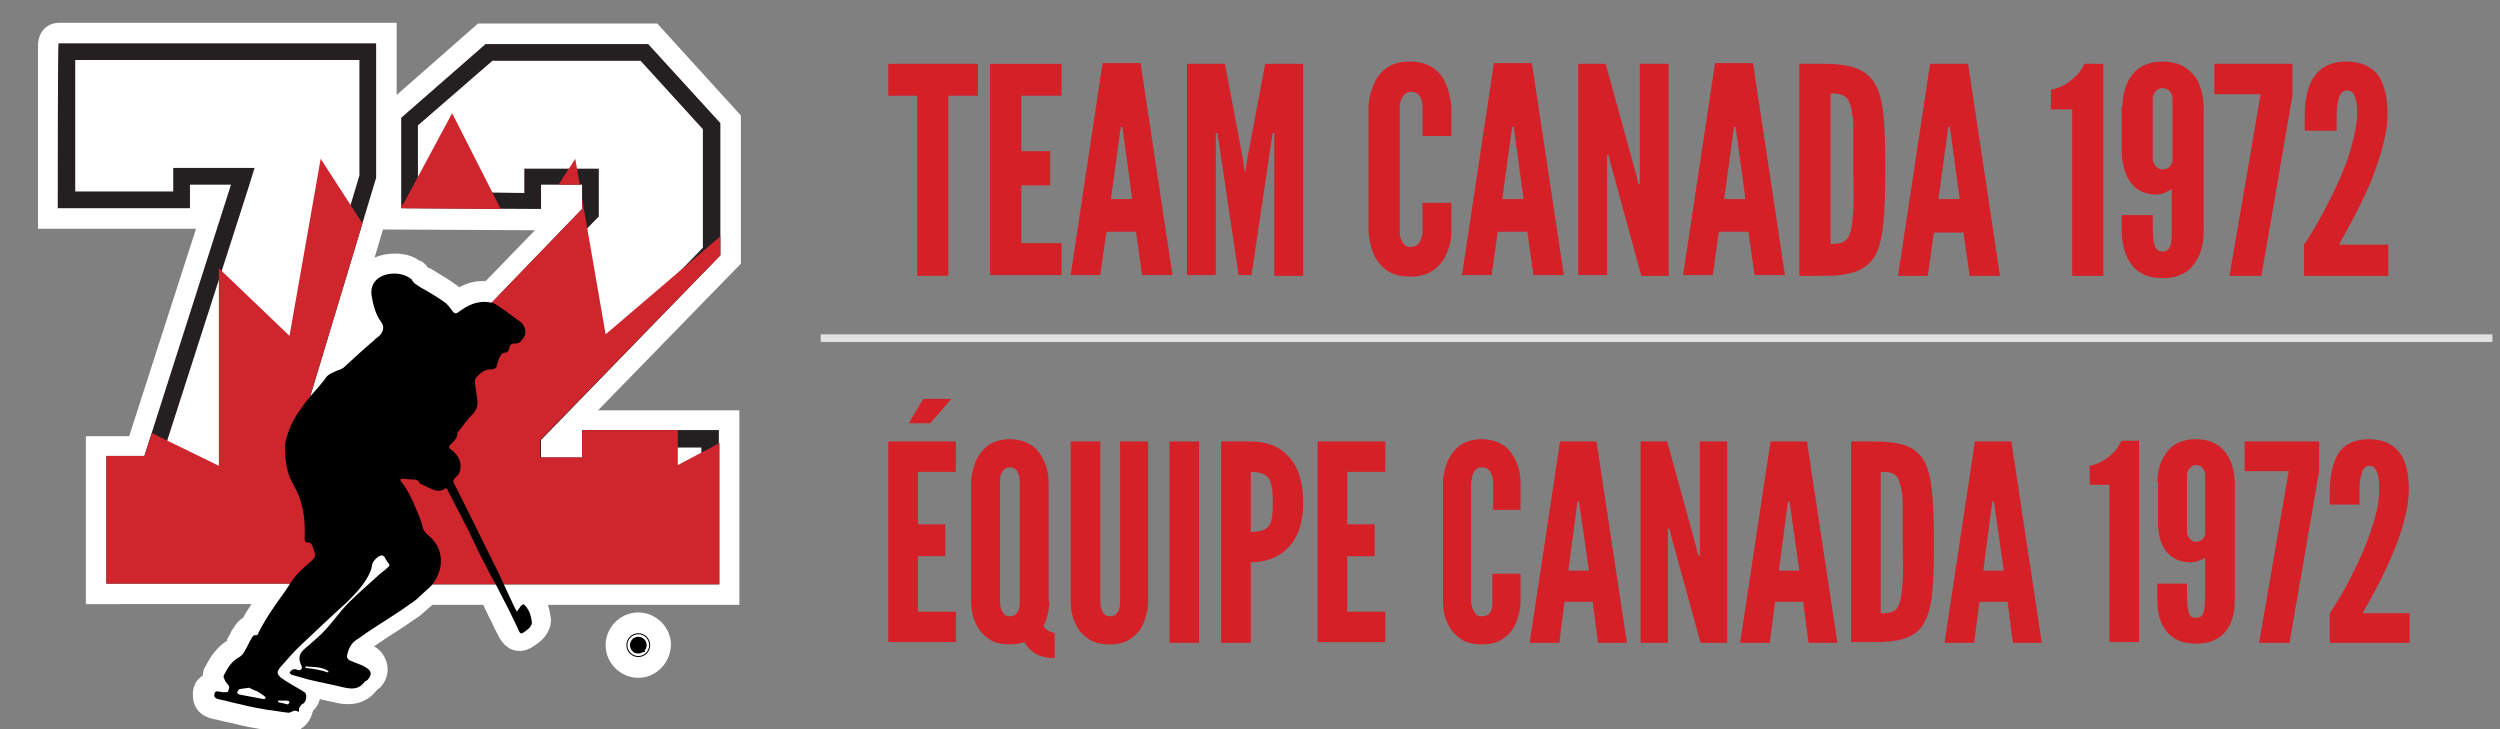 <?xml version="1.0" encoding="utf-8"?>
<!-- Generator: Adobe Illustrator 21.0.2, SVG Export Plug-In . SVG Version: 6.00 Build 0)  -->
<svg version="1.1" id="Layer_1" xmlns="http://www.w3.org/2000/svg" xmlns:xlink="http://www.w3.org/1999/xlink" x="0px" y="0px"
	 viewBox="0 0 329 96" style="enable-background:new 0 0 329 96;" xml:space="preserve">
<rect x="0" y="0" width="329" height="96" fill="#808080" stroke="none"/>
<style type="text/css">
	.st0{enable-background:new    ;}
	.st1{fill:#D52027;}
	.st2{fill:#E1E1E1;}
	.st3{fill:none;enable-background:new    ;}
	.st4{fill:#FFFFFF;}
	.st5{fill:#241F21;}
	.st6{fill:#CF262E;}
	.st7{fill:none;stroke:#000000;stroke-width:0.135;stroke-miterlimit:10;}
</style>
<g id="Team_Canada_Logo">
	<g class="st0">
		<path class="st1" d="M116.9,12.6V8.4h11.8v4.2h-3.9v23.7h-4.1V12.6H116.9z"/>
		<path class="st1" d="M130.3,8.4h9.4v4.2h-5.3v7.3h3.8v4.5h-3.8V32h5.3v4.2h-9.4V8.4z"/>
		<path class="st1" d="M140.9,36.2l4.2-27.9h5l4.2,27.9h-4l-0.8-5.7h-3.9l-0.8,5.7H140.9z M147.8,17.4l-0.1-0.7h-0.2l-0.1,0.7
			l-1.2,8.8h2.8L147.8,17.4z"/>
		<path class="st1" d="M163,36.2l-2.6-17.5l-0.2-1.2H160v18.7h-3.8V8.4h5l2.4,12.7l0.2,1.5h0.1l0.2-1.5l2.4-12.7h5v27.9h-3.8V17.5
			h-0.2l-0.2,1.2l-2.6,17.5H163z"/>
		<path class="st1" d="M191,26.7v3.8c0,1.1-0.3,2.2-0.7,3c-0.3,0.8-0.9,1.5-1.6,2c-0.8,0.6-1.8,0.9-3.1,0.9c-1.4,0-2.4-0.3-3.2-0.9
			c-0.8-0.6-1.3-1.3-1.6-2c-0.4-0.9-0.6-1.9-0.7-3V14.1c0-1.1,0.3-2.1,0.7-3c0.3-0.8,0.8-1.5,1.6-2.1c0.8-0.6,1.8-0.9,3.2-0.9
			c1.4,0,2.4,0.4,3.1,0.9c0.8,0.6,1.3,1.3,1.6,2.1c0.4,0.9,0.6,1.9,0.7,3v3.8h-3.8v-3.8c0-0.8-0.2-1.3-0.6-1.7
			c-0.2-0.2-0.5-0.3-0.9-0.3c-0.7,0-1.1,0.5-1.3,1c-0.1,0.3-0.2,0.6-0.2,1v16.4c0,0.8,0.3,1.3,0.6,1.7c0.2,0.2,0.5,0.3,0.8,0.3
			c0.9,0,1.2-0.5,1.4-1c0.1-0.3,0.2-0.6,0.2-1v-3.8H191z"/>
		<path class="st1" d="M192.4,36.2l4.2-27.9h5l4.2,27.9h-4l-0.8-5.7h-3.9l-0.8,5.7H192.4z M199.3,17.4l-0.1-0.7H199l-0.1,0.7
			l-1.2,8.8h2.8L199.3,17.4z"/>
		<path class="st1" d="M212,21.7l-0.3-1.3h-0.2v15.8h-3.8V8.4h3.6l4,14.5l0.3,1.3h0.2V8.4h3.8v27.9H216L212,21.7z"/>
		<path class="st1" d="M221.5,36.2l4.2-27.9h5l4.2,27.9h-4l-0.8-5.7h-3.9l-0.8,5.7H221.5z M228.5,17.4l-0.1-0.7h-0.2l-0.1,0.7
			l-1.2,8.8h2.8L228.5,17.4z"/>
		<path class="st1" d="M236.8,36.2V8.4h3.2c3.8,0,5.8,0.8,6.9,2.9c1.1,2.1,1.2,5.6,1.2,11.1s-0.2,8.9-1.2,11
			c-1.1,2.1-3.1,2.9-6.9,2.9H236.8z M240.9,32.1c1.4,0,2.2-0.2,2.6-1.5c0.2-0.6,0.3-1.6,0.4-3s0-3.1,0-5.4c0-2.3,0-4.1,0-5.4
			c0-1.3-0.2-2.3-0.4-3c-0.4-1.3-1.2-1.5-2.6-1.5V32.1z"/>
		<path class="st1" d="M249.8,36.2L254,8.4h5l4.2,27.9h-4l-0.8-5.7h-3.9l-0.8,5.7H249.8z M256.7,17.4l-0.1-0.7h-0.2l-0.1,0.7
			l-1.2,8.8h2.8L256.7,17.4z"/>
		<path class="st1" d="M269.9,14.4v-2.6c1.7-0.3,2.7-1.2,3.5-2c0.4-0.5,0.7-0.9,0.9-1.4h2.5v27.9h-4.1V14.4H269.9z"/>
		<path class="st1" d="M279.3,14.1c0-0.6,0.1-2.2,0.8-3.5c0.7-1.3,2-2.5,4.5-2.5c2.5,0,3.8,1.2,4.6,2.5c0.7,1.4,0.8,2.9,0.8,3.5
			v15.9c0,1,0,2.7-0.8,4c-0.7,1.4-2,2.6-4.6,2.6c-2.6,0-3.9-1.2-4.6-2.6c-0.7-1.4-0.8-3-0.8-4v-1.7h4.1c0,1.9,0,3.1,0.2,3.8
			c0.2,0.7,0.5,1,1.1,1c0.5,0,0.8-0.2,1-0.7c0.2-0.5,0.2-1.3,0.2-2.3v-5.2c-0.7,0.4-1.3,0.7-2,0.7c-2.1,0-3.3-1.1-3.9-2.4
			c-0.6-1.3-0.7-2.8-0.7-3.5V14.1z M285.9,12.9c0-0.3-0.3-1.3-1.3-1.3c-0.9,0-1.3,0.9-1.3,1.3v8.1c0,0.3,0.4,1.3,1.3,1.3
			s1.2-0.7,1.3-1.1V12.9z"/>
		<path class="st1" d="M297.5,12.4h-6.1V8.4h10.3v4.1l-4.1,23.8h-4.2L297.5,12.4z"/>
		<path class="st1" d="M303.3,17.2v-1.9c0-1.9,0.3-3.7,1.1-5c0.8-1.3,2.2-2.2,4.4-2.2c2.1,0,3.5,0.8,4.3,2c0.8,1.3,1.1,3,1.1,4.9
			c0,2.8-1.1,6.2-2.4,9.4c-1.4,3.2-3,6-4,7.8h6.5v4.1h-11.1v-4.1c1.3-1.9,2.4-3.9,3.4-5.9c0.9-1.7,1.7-3.6,2.4-5.5
			c0.6-1.9,1.1-3.8,1.2-5.5c0-0.8,0-1.6-0.2-2.3s-0.5-1.1-1.1-1.1c-0.6,0-0.9,0.4-1.1,1c-0.2,0.6-0.3,1.5-0.3,2.4v1.9H303.3z"/>
	</g>
	<path id="Shape_2_copy_4" class="st2" d="M108,45v-1h220v1H108z"/>
</g>
<path class="st3" d="M0,0"/>
<g class="st0">
	<path class="st1" d="M116.9,58.1h8.9v4h-5V69h3.6v4.2h-3.6v7.3h5v4h-8.9V58.1z M125.2,52.5l-2.8,3.2h-2.8l1.9-3.2H125.2z"/>
	<path class="st1" d="M138.1,79.1c0,0.6-0.1,1.3-0.3,2.1c-0.1,0.4-0.3,0.8-0.5,1.2c0.3,0.4,0.8,0.8,1.5,0.9v3.3
		c-2.2,0-3.3-0.9-4-2.1c-0.5,0.2-1.2,0.3-1.9,0.3c-1.3,0-2.3-0.3-3-0.9c-0.7-0.5-1.2-1.2-1.5-1.9c-0.4-0.8-0.6-1.8-0.6-2.9V63.5
		c0-1,0.3-2,0.6-2.8c0.3-0.7,0.8-1.4,1.5-2c0.7-0.5,1.7-0.9,3-0.9s2.3,0.4,3,0.9c0.7,0.5,1.2,1.3,1.5,2c0.4,0.8,0.6,1.8,0.6,2.8
		V79.1z M134.2,63.5c0-0.7-0.1-1.2-0.5-1.7c-0.2-0.2-0.5-0.3-0.8-0.3c-0.7,0-1,0.5-1.2,1c-0.1,0.3-0.1,0.6-0.1,1v15.6
		c0,0.8,0.2,1.3,0.5,1.7c0.2,0.2,0.4,0.3,0.8,0.3c0.7,0,1-0.4,1.2-1c0.1-0.3,0.1-0.6,0.1-1V63.5z"/>
	<path class="st1" d="M151.1,58.1v21c0,1.1-0.3,2.1-0.6,2.9c-0.3,0.7-0.8,1.4-1.5,1.9c-0.7,0.6-1.7,0.9-3,0.9s-2.3-0.3-3-0.9
		c-0.7-0.5-1.2-1.2-1.5-1.9c-0.4-0.8-0.6-1.8-0.6-2.9v-21h3.9v21c0,0.8,0.2,1.3,0.5,1.7c0.2,0.2,0.4,0.3,0.8,0.3c0.7,0,1-0.4,1.2-1
		c0.1-0.3,0.1-0.6,0.1-1v-21H151.1z"/>
	<path class="st1" d="M153.9,58.1h3.9v26.5h-3.9V58.1z"/>
	<path class="st1" d="M160.7,58.1h3.9c1.7,0,3.4,0.4,4.7,1.7c1.3,1.2,2.2,3.2,2.2,6.3s-0.9,5-2.2,6.2c-1.3,1.2-3,1.7-4.7,1.7v10.6
		h-3.9V58.1z M164.6,70c1.2,0,1.9-0.2,2.4-0.8c0.4-0.6,0.5-1.5,0.5-3c0-1.5-0.1-2.5-0.5-3.2c-0.4-0.6-1.2-0.9-2.4-0.9V70z"/>
	<path class="st1" d="M173.4,58.1h8.9v4h-5V69h3.6v4.2h-3.6v7.3h5v4h-8.9V58.1z"/>
	<path class="st1" d="M200.1,75.5v3.6c0,1.1-0.3,2.1-0.6,2.9c-0.3,0.7-0.8,1.4-1.5,1.9c-0.7,0.6-1.7,0.9-3,0.9s-2.3-0.3-3-0.9
		c-0.7-0.5-1.2-1.2-1.5-1.9c-0.4-0.8-0.6-1.8-0.6-2.9V63.5c0-1,0.3-2,0.6-2.8c0.3-0.7,0.8-1.4,1.5-2c0.7-0.5,1.7-0.9,3-0.9
		s2.3,0.4,3,0.9c0.7,0.5,1.2,1.3,1.5,2c0.4,0.8,0.6,1.8,0.6,2.8v3.6h-3.6v-3.6c0-0.7-0.2-1.2-0.6-1.7c-0.2-0.2-0.5-0.3-0.9-0.3
		c-0.7,0-1,0.5-1.2,1c-0.1,0.3-0.1,0.6-0.2,1v15.6c0,0.8,0.3,1.3,0.6,1.7c0.2,0.2,0.4,0.3,0.8,0.3c0.8,0,1.2-0.4,1.3-1
		c0.1-0.3,0.1-0.6,0.1-1v-3.6H200.1z"/>
	<path class="st1" d="M201.3,84.6l4-26.5h4.8l4,26.5h-3.8l-0.7-5.4h-3.7l-0.7,5.4H201.3z M207.9,66.7l-0.1-0.7h-0.2l-0.1,0.7
		l-1.1,8.4h2.7L207.9,66.7z"/>
	<path class="st1" d="M220,70.8l-0.3-1.2h-0.2v15h-3.6V58.1h3.5l3.8,13.8l0.3,1.2h0.2v-15h3.6v26.5h-3.5L220,70.8z"/>
	<path class="st1" d="M229,84.6l4-26.5h4.8l4,26.5H238l-0.7-5.4h-3.7l-0.7,5.4H229z M235.6,66.7l-0.1-0.7h-0.2l-0.1,0.7l-1.1,8.4
		h2.7L235.6,66.7z"/>
	<path class="st1" d="M243.6,84.6V58.1h3.1c3.6,0,5.5,0.7,6.6,2.7c1,2,1.2,5.3,1.2,10.5c0,5.2-0.1,8.5-1.2,10.5c-1,2-3,2.7-6.6,2.7
		H243.6z M247.5,80.7c1.3,0,2.1-0.1,2.5-1.4c0.2-0.6,0.3-1.5,0.4-2.8s0-3,0-5.1s0-3.9,0-5.1c0-1.2-0.2-2.2-0.4-2.8
		c-0.4-1.3-1.2-1.4-2.5-1.4V80.7z"/>
	<path class="st1" d="M255.9,84.6l4-26.5h4.8l4,26.5h-3.8l-0.7-5.4h-3.7l-0.7,5.4H255.9z M262.5,66.7l-0.1-0.7h-0.2l-0.1,0.7
		l-1.1,8.4h2.7L262.5,66.7z"/>
	<path class="st1" d="M275,63.8v-2.5c1.6-0.3,2.6-1.2,3.3-1.9c0.4-0.4,0.6-0.9,0.9-1.4h2.3v26.5h-3.9V63.8H275z"/>
	<path class="st1" d="M283.9,63.5c0-0.6,0.1-2.1,0.8-3.3c0.7-1.3,1.9-2.4,4.3-2.4c2.3,0,3.6,1.1,4.3,2.4c0.7,1.3,0.8,2.7,0.8,3.3v15
		c0,1,0,2.5-0.7,3.8c-0.7,1.3-1.9,2.4-4.4,2.4s-3.7-1.1-4.4-2.4c-0.7-1.3-0.7-2.8-0.7-3.8v-1.7h3.9c0,1.8,0,2.9,0.2,3.6
		c0.1,0.7,0.4,0.9,1,0.9c0.5,0,0.8-0.2,1-0.7c0.1-0.5,0.2-1.2,0.2-2.2v-5c-0.7,0.4-1.3,0.6-1.9,0.6c-2,0-3.1-1-3.7-2.2
		c-0.6-1.2-0.6-2.6-0.6-3.3V63.5z M290.2,62.4c0-0.3-0.3-1.2-1.2-1.2c-0.8,0-1.2,0.9-1.2,1.2v7.7c0,0.3,0.4,1.2,1.2,1.2
		s1.2-0.7,1.2-1.1V62.4z"/>
	<path class="st1" d="M301.2,62h-5.8v-3.9h9.8V62l-3.9,22.6h-4L301.2,62z"/>
	<path class="st1" d="M306.6,66.5v-1.8c0-1.8,0.3-3.5,1-4.8s2.1-2.1,4.2-2.1c2,0,3.3,0.8,4.1,1.9c0.8,1.2,1.1,2.8,1.1,4.7
		c0,2.7-1,5.9-2.3,8.9c-1.3,3-2.8,5.7-3.8,7.4h6.2v3.9h-10.5v-3.9c1.2-1.8,2.3-3.7,3.2-5.6c0.8-1.6,1.6-3.4,2.2-5.2
		c0.6-1.8,1.1-3.6,1.1-5.3c0-0.7,0-1.5-0.2-2.2s-0.5-1.1-1.1-1.1c-0.5,0-0.9,0.4-1,1c-0.2,0.6-0.3,1.4-0.3,2.3v1.8H306.6z"/>
</g>
<g>
	<path id="XMLID_118_" d="M43.2,88.5c-1-0.2-2-0.4-3-0.7c0-0.1,0-0.1,0-0.2c1,0.2,2.1,0.1,3,0.6C43.3,88.3,43.3,88.4,43.2,88.5
		 M37.9,92.2c0.1,0,0.2,0.1,0.3,0.2c0,0.1-0.1,0.3-0.2,0.3c-0.4-0.1-0.9-0.2-1.3-0.3c0,0,0-0.1,0-0.2C37.1,92.2,37.5,92.2,37.9,92.2
		 M34.7,92c-1.1-0.2-2.1-0.4-3.2-0.6c-0.1,0-0.3-0.2-0.3-0.3c0-0.2,0.1-0.4,0.3-0.4c0.4-0.1,0.8-0.1,1.3-0.2
		c0.3,0.1,0.8,0.3,1.2,0.5c0.3,0.2,0.6,0.4,0.9,0.6c0.1,0.1,0.1,0.2,0.2,0.3C34.9,92,34.8,92,34.7,92 M85.3,5.8H63.9l-11.1,9.7v11.2
		v0.7l13.1,0.1h5.3l0,0v-3.2h2.3h2.8h0.3v1.8v1.4L64.8,39.8c-0.1,0-0.2-0.1-0.3-0.1c-1.6-0.3-2.9,0.4-4.2,1.3
		c-0.3,0.3-0.5,0.2-0.7-0.1c-0.4-0.5-0.7-0.9-1.2-1.3c-1-0.7-2.1-1.3-3.1-1.9c-0.4-0.3-0.8-0.5-1.1-1c-0.1-0.1-0.2-0.2-0.4-0.3
		C52.9,35.9,52,35.8,51,36c-1.5,0.3-2.3,1.4-2.1,2.8c0.2,1.2,0.5,2.4,1.2,3.4c0.5,0.7,0.2,1.6-0.3,2c-0.2,0.2-0.5,0.4-0.7,0.6
		c-1.3,1.2-2.6,2.4-3.9,3.5c-0.2,0.2-0.6,0.3-0.9,0.4c-0.3,0.2-0.7,0.3-1,0.5s-0.5,0.5-0.7,0.8c-0.6,0.7-1.2,1.4-1.8,2.1l6.9-22.8
		l1.8-6V5.7H7.7l0,0c-0.1,0-0.1,21.7-0.1,21.7H25v-3.1h5.4L19,60h-5v16.8h24.2c-0.2,0.3-0.4,0.6-0.6,0.8c-1.3,1.8-2.6,3.6-3.6,5.6
		c-0.1,0.1-0.2,0.3-0.3,0.3c-0.3,0-0.5,0.2-0.6,0.4c-0.3,0.5-0.5,1-0.8,1.5c-0.2,0.3-0.4,0.7-0.7,0.9c-1,0.5-1.6,1.4-2.1,2.4
		c-0.1,0.1-0.1,0.4,0,0.5c0.1,0.3,0.3,0.5,0.5,0.8c0.3,0.3,0.2,0.6,0,0.9C29.9,91,29.6,91,29.4,91s-0.5-0.1-0.7-0.1
		c-0.4,0-0.6,0.2-0.5,0.5c0,0.3,0.3,0.4,0.5,0.5c1,0.2,2,0.5,3,0.7c1.1,0.2,2.3,0.5,3.4,0.7c1,0.2,1.9,0.3,2.9,0.4h0.1
		c0.4-0.1,0.6-0.4,0.6-0.9c0-0.2,0-0.4,0.1-0.6c0-0.2,0.1-0.4,0.3-0.4c0.5-0.2,0.6-0.7,0.6-1.1c0-0.5-0.4-0.6-0.7-0.8
		c-0.9-0.5-1.8-1-2.6-1.6c-0.6-0.4-0.6-0.8-0.1-1.4c0.9-1,1.8-2,2.8-3c2-1.9,4-3.7,5.9-5.5c1.2-1.2,2.4-2.4,3.1-4
		c0.2-0.3,0.2-0.7,0.3-1.1s0.9-1.2,1.3-1.1c0.1,0,0.2,0.1,0.3,0.2c0.2,0.3,0.3,0.5,0.5,0.8s0.2,0.4-0.1,0.6
		c-0.4,0.3-0.9,0.7-1.3,1.1c-1.3,1.2-2.6,2.3-3.8,3.5c-1.1,1.1-2,2.4-3,3.5c-0.8,0.9-1.7,1.6-2.6,2.4c-1,0.8-1.1,1.4-0.6,2.5
		c0.1,0.3,0,0.5-0.4,0.5c-0.2,0-0.5-0.1-0.7-0.1c-0.2,0.1-0.3,0.3-0.5,0.4c0.1,0.1,0.2,0.3,0.3,0.3c0.7,0.2,1.4,0.4,2.1,0.6
		c1.6,0.4,3.3,0.7,5,1.1c1,0.2,2,0.2,2.6-0.8c0.1-0.2,0.3-0.3,0.5-0.4c0.4-0.4,0.4-0.9-0.1-1.3c-0.3-0.2-0.6-0.4-0.9-0.5
		c-0.5-0.2-1-0.4-1.5-0.6c-0.3-0.1-0.4-0.4-0.3-0.8c0.2-0.8,0.5-1.4,1.2-1.9c0.6-0.4,1.1-0.8,1.6-1.1c1.9-1.2,3.8-2.5,5.6-3.7
		c0.7-0.5,1.4-1.2,2.1-1.8c0,0,0.1,0,0.1-0.1h9.3c0.1,0.2,0.3,0.5,0.4,0.7c0.7,1.5,1.4,2.9,2.2,4.4c0.5,1,0.5,1.2,1.6,0.3
		c0.2-0.2,0.4-0.5,0.4-0.8c0-0.7-0.3-1.5-0.8-2.1c-0.3-0.3-0.4-0.3-0.7,0c-0.2,0.2-0.3,0.4-0.5,0.7c-0.1-0.2-0.2-0.4-0.3-0.6
		c-0.4-0.9-0.8-1.8-1.3-2.7h28.4V58.3v-1.7H89H76.6v3.6h-5.4v-2.3l23.6-24.3v-2.5V16.2L85.3,5.8z"/>
	<path id="XMLID_111_" class="st4" d="M56.3,35.2c0.1,0,0.1,0.1,0.2,0.1h0.1c0.3,0.2,0.5,0.3,0.8,0.5c0.8,0.5,1.7,1,2.5,1.6
		c0.2,0.1,0.3,0.2,0.5,0.4c1-0.5,2.1-0.9,3.5-0.8l6.5-6.7l-20-0.1l-1.1,3.7c0.4-0.2,0.9-0.3,1.3-0.4c1.8-0.3,3.3-0.1,4.6,0.8l0,0
		C55.4,34.3,55.9,34.6,56.3,35.2 M54,74.9L54,74.9L54,74.9 M16.7,74.1h26.4l-2.8,4.3c-0.2,0.3-0.3,0.5-0.5,0.8l-0.3,0.4
		c-0.3,0.4-0.5,0.8-0.8,1.1c0.7-0.7,1.4-1.3,2.1-2c0.8-0.7,1.5-1.4,2.3-2.1c1-0.9,2-1.9,2.5-3.1c0,0,0-0.1,0.1-0.3
		c0.2-1.4,1.3-2.3,1.8-2.6c1-0.8,2-0.8,2.6-0.7c0.8,0.1,1.5,0.6,2,1.3c0.1,0.2,0.3,0.4,0.3,0.5s0.1,0.2,0.1,0.2
		c1.1,1.4,0.8,3.2-0.6,4.3c-0.4,0.3-0.8,0.6-1.2,1c-0.3,0.3-0.7,0.6-1,0.9c-0.1,0.1-0.3,0.3-0.4,0.4c0.9-0.6,1.9-1.2,2.7-1.8
		c0.3-0.2,0.6-0.5,1-0.9c0.3-0.2,0.5-0.5,0.8-0.8c0,0,0.1,0,0.1-0.1l0.8-0.7H92V59.3H79.2v3.6H68.5v-6.1l23.6-24.3V17.2l-8-8.8H64.9
		l-9.5,8.2v8l13.1,0.1v-3.2h10.7v7L65.5,42.8l-1.6-0.5c-0.5-0.1-1,0-2.1,0.8c-1.5,1.1-3.3,0.9-4.4-0.6l-0.1-0.2
		c-0.1-0.2-0.4-0.5-0.5-0.5c-0.7-0.5-1.4-0.9-2.2-1.4c-0.3-0.2-0.5-0.3-0.8-0.5h-0.1c-0.4-0.2-1-0.6-1.6-1.3c-0.1,0-0.3,0-0.6,0
		c0.1,0.9,0.3,1.5,0.7,2c1.3,1.8,0.9,4.3-0.9,5.7c0,0-0.1,0.1-0.2,0.2c-0.1,0.1-0.2,0.2-0.3,0.3L50,47.6c-1,0.9-2,1.8-3,2.8
		c-0.5,0.4-1,0.7-1.3,0.8h-0.1c-0.1,0.1-0.2,0.1-0.4,0.2c0,0-0.1,0-0.1,0.1c0,0,0,0-0.1,0.1s-0.2,0.2-0.2,0.3
		c-0.2,0.3-0.5,0.5-0.7,0.8c-0.4,0.4-0.7,0.8-1,1.2l-8.6,10.7L46.9,23V8.3H10.4c0,3.7,0,10.7,0,16.4h12v-3.1h11.8L20.9,62.7h-4.3
		v11.4H16.7z M33.4,86.2L33.4,86.2L33.4,86.2 M38.4,96.4h-0.6h-0.2c-0.3,0-0.6-0.1-0.9-0.1c-0.7-0.1-1.4-0.2-2.1-0.3
		c-1.2-0.2-2.4-0.4-3.5-0.7c-0.8-0.2-1.5-0.3-2.2-0.5c-0.3-0.1-0.6-0.1-0.9-0.2c-2.3-0.5-2.6-2.3-2.6-2.9c-0.1-1,0.2-1.9,0.9-2.5
		c0.1-0.1,0.2-0.2,0.4-0.3c0-0.5,0.1-0.9,0.4-1.3c0.6-1.2,1.4-2.4,2.8-3.3c0,0,0,0,0-0.1v-0.1c0.1-0.2,0.3-0.5,0.4-0.7
		s0.2-0.5,0.4-0.7c0.4-0.7,0.8-1.1,1.3-1.4c0.3-0.6,0.7-1.2,1.1-1.8H11.3V57.4H17l8.8-27.3H5v-2.7c0-0.1,0-5.5,0-10.9
		c0-3.2,0-5.7,0-7.5c0-1,0-1.9,0-2.4C5,6.3,5,6,5,5.9C5.1,3.6,6.8,3,7.7,3l0,0h44.5v9.5l10.7-9.4h23.6l11,12.1v19.5L78.7,54h18.6
		v25.6H72.1c0.2,0.6,0.3,1.2,0.4,1.8c0.1,1.3-0.7,2.4-1.4,3c-0.8,0.6-1.8,1.5-3.3,1.2c-1.4-0.3-2-1.5-2.3-2.1c0-0.1-0.1-0.1-0.1-0.2
		c-0.4-0.7-0.7-1.5-1.1-2.2c-0.2-0.5-0.5-1-0.7-1.5h-6.7l0,0c-0.5,0.4-1,0.9-1.6,1.4c-1.3,0.9-2.6,1.8-3.9,2.6
		c-0.6,0.4-1.2,0.8-1.8,1.2c-0.1,0.1-0.2,0.2-0.4,0.2c0.1,0.1,0.2,0.2,0.4,0.3c0.8,0.6,1.3,1.5,1.4,2.5c0.1,1-0.3,2-1,2.7
		c-0.1,0.1-0.3,0.2-0.4,0.3c-0.9,1.2-2.5,2.3-5.3,1.7c-0.7-0.2-1.5-0.3-2.2-0.5c-0.2,0.7-0.5,1.2-0.9,1.5c-0.3,1.4-1.2,2.5-2.6,2.8
		L38.4,96.4z"/>
	<path id="XMLID_21_" d="M84,83.4c-0.9,0-1.6,0.7-1.6,1.6s0.7,1.6,1.6,1.6s1.6-0.7,1.6-1.6S84.9,83.4,84,83.4"/>
	<path id="XMLID_107_" class="st4" d="M84,83.8c-0.6,0-1.1,0.5-1.1,1.1S83.4,86,84,86s1.1-0.5,1.1-1.1S84.6,83.8,84,83.8 M84,89.2
		c-2.3,0-4.3-1.9-4.3-4.3c0-2.3,1.9-4.3,4.3-4.3c2.3,0,4.3,1.9,4.3,4.3C88.2,87.3,86.3,89.2,84,89.2"/>
	<path id="XMLID_18_" class="st4" d="M15.1,75.7V61.1h4.7l12.2-38h-8v3.1H8.8c0-7,0-16.4,0-19.5h39.6v16.5L36.9,61.3h5.4v14.4H15.1z
		"/>
	<path id="XMLID_103_" class="st5" d="M7.7,5.7c-0.1,0-0.1,21.7-0.1,21.7H25v-3.1h5.4L19,60h-5v16.8h29.5V60.2h-5.1l11.1-36.8V5.7
		H7.7L7.7,5.7 M47.3,7.9v15.2l-11,36.5l-0.9,2.9h3h2.8v12.1h-25V62.3H19h1.6l0.5-1.5L32.6,25l0.9-2.9h-3.1H25h-2.2v2.2v0.9H9.9
		c0-6,0-13.7,0-17.3C9.9,7.9,47.3,7.9,47.3,7.9z"/>
	<polygon id="XMLID_15_" class="st4" points="53,75.8 53,53.5 77.7,28 77.7,23.2 70.1,23.2 70.1,26.4 53.9,26.3 53.9,16 64.4,6.9 
		84.8,6.9 93.7,16.6 93.7,33.1 70,57.4 70,61.3 77.7,61.3 77.7,57.7 93.5,57.7 93.5,75.8 	"/>
	<path id="XMLID_99_" class="st5" d="M85.3,5.8H63.9l-11.1,9.7v11.9l18.4,0.1v-3.2h5.4v3.2L51.9,53.1v23.8h42.7V56.6h-18v3.6h-5.4
		v-2.3l23.6-24.3V16.2L85.3,5.8z M84.3,8l8.2,9v15.6l-23,23.6L68.9,57v0.9v2.3v2.2h2.2h5.4h2.2v-2.2v-1.3h13.6v15.8H54.2V54l24-24.9
		l0.6-0.6v-0.9v-5.4H69v3.2l-14-0.2v-8.7L64.8,8H84.3z"/>
	<polygon id="XMLID_12_" class="st6" points="94.7,58.3 89.2,61.2 89.2,56.6 76.6,56.6 76.6,60.2 71.1,60.2 71.1,57.9 94.8,33.6 
		94.8,31.1 79.7,44 76.6,26.1 76.6,27.5 51.9,53.1 51.9,76.9 94.7,76.9 	"/>
	<polygon id="XMLID_11_" class="st6" points="59.5,14.9 53,27 52.8,26.7 52.8,27.4 65.9,27.5 	"/>
	<polygon id="XMLID_10_" class="st6" points="76.3,24.3 75.7,20.9 73.5,24.3 	"/>
	<path id="XMLID_9_" class="st6" d="M71.2,27.5L71.2,27.5L71.2,27.5z"/>
	<polygon id="XMLID_8_" class="st6" points="42.2,20.9 38.1,44.2 28.8,35.3 28.8,61.3 20,57 19,60 14,60 14,76.8 43.5,76.8 
		43.5,60.2 38.4,60.2 47.7,29.4 	"/>
	<path id="XMLID_89_" d="M36.6,92.2c0,0.1,0,0.2,0,0.2c0.4,0.1,0.9,0.2,1.3,0.3c0,0,0.2-0.2,0.2-0.3c0-0.1-0.2-0.2-0.3-0.2
		C37.5,92.2,37.1,92.2,36.6,92.2 M43.2,88.5c0-0.1,0-0.1,0-0.2c-0.9-0.6-2-0.5-3-0.6c0,0.1,0,0.1,0,0.2C41.3,88,42.3,88.2,43.2,88.5
		 M32.8,90.5c-0.5,0.1-0.9,0.1-1.3,0.2c-0.1,0-0.2,0.3-0.3,0.4c0,0.1,0.2,0.3,0.3,0.3c1,0.2,2.1,0.4,3.2,0.6c0.1,0,0.2-0.1,0.3-0.1
		c-0.1-0.1-0.1-0.2-0.2-0.3c-0.3-0.2-0.6-0.4-0.9-0.6C33.6,90.9,33.1,90.7,32.8,90.5 M38,93.8c-1-0.1-1.9-0.3-2.9-0.4
		c-1.1-0.2-2.3-0.4-3.4-0.7c-1-0.2-2-0.5-3-0.7c-0.3-0.1-0.5-0.2-0.5-0.5c0-0.4,0.2-0.6,0.5-0.5c0.2,0,0.5,0.1,0.7,0.1
		s0.6,0,0.6-0.1c0.1-0.3,0.3-0.6,0-0.9c-0.2-0.2-0.4-0.5-0.5-0.8c-0.1-0.1-0.1-0.4,0-0.5c0.5-1,1-1.8,2.1-2.4
		c0.3-0.2,0.5-0.5,0.7-0.9c0.3-0.5,0.5-1,0.8-1.5c0.1-0.2,0.3-0.5,0.6-0.4c0.1,0,0.3-0.1,0.3-0.3c1-2,2.3-3.8,3.6-5.6
		c0.4-0.6,0.8-1.3,1.3-1.9c0.6-0.7,1.3-1.3,2-1.9c0.8-0.7,0.6-0.9,0.3-1.8c-0.1-0.3-0.2-0.8-0.8-0.7c-0.1,0-0.3-0.2-0.3-0.4
		c0-0.4,0-0.9,0-1.3c0-2.1-0.4-4.1-1.5-5.9c-0.9-1.6-1.1-3.3-1.1-5c0-0.6,0.2-1.2,0.4-1.8c0.5-1.6,1.5-3,2.5-4.3
		c0.7-0.9,1.5-1.7,2.2-2.6c0.2-0.3,0.4-0.6,0.7-0.8s0.6-0.3,1-0.5c0.3-0.1,0.6-0.2,0.9-0.4c1.3-1.2,2.6-2.4,3.9-3.5
		c0.2-0.2,0.4-0.4,0.7-0.6c0.6-0.5,0.9-1.3,0.3-2c-0.7-1-1-2.2-1.2-3.4c-0.2-1.4,0.6-2.5,2.1-2.8c1-0.2,1.9-0.1,2.8,0.4
		c0.1,0.1,0.3,0.2,0.4,0.3c0.2,0.5,0.7,0.7,1.1,1c1.1,0.6,2.1,1.2,3.1,1.9c0.5,0.3,0.8,0.8,1.2,1.3c0.2,0.3,0.4,0.3,0.7,0.1
		c1.2-0.9,2.5-1.6,4.2-1.3c0.8,0.1,1.3,0.7,2,1.1c0.7,0.5,1.3,1,1.9,1.4c0.8,0.5,1,1.7,0.3,2.4c-0.2,0.3-0.4,0.5-0.8,0.5
		c-0.6,0-0.8,0.1-0.9,0.7c-0.1,0.3-0.2,0.5-0.5,0.5c-0.5,0-0.6,0.4-0.8,0.7c-0.1,0.3-0.2,0.6-0.3,0.9c0,0.4-0.3,0.6-0.7,0.6
		c-0.9,0-1.6,0.5-2.1,1.2c-0.1,0.1-0.1,0.4-0.1,0.6c0.1,0.7,0.2,1.4,0.3,2.1c0.1,0.7,0,1.3-0.5,1.9c-0.7,0.7-1.3,1.5-1.9,2.3
		c-0.1,0.1-0.2,0.2-0.2,0.3c0,0.7-0.5,1.1-0.9,1.5c-0.3,0.3-0.3,0.4,0.1,0.7c1.1,0.8,1.5,2,1,3.1c-0.1,0.3-0.4,0.4-0.6,0.7
		c-0.1,0.1-0.2,0.4-0.1,0.5c0.7,1.4,1.4,2.8,2.1,4.2c1.3,2.6,2.5,5.1,3.8,7.7c0.7,1.5,1.4,3,2.1,4.5c0.1,0.2,0.2,0.3,0.3,0.6
		c0.2-0.3,0.4-0.5,0.5-0.7c0.3-0.3,0.4-0.4,0.7,0c0.5,0.6,0.7,1.3,0.8,2.1c0,0.3-0.2,0.6-0.4,0.8c-1.2,1-1.1,0.8-1.6-0.3
		c-0.7-1.5-1.4-2.9-2.2-4.4c-0.5-1.1-1.2-2.1-1.7-3.2c-0.9-1.7-1.7-3.4-2.5-5.1c-0.5-0.9-0.9-1.8-1.4-2.7c-0.4-0.8-0.9-1.7-1.3-2.5
		c-0.1-0.3-0.2-0.3-0.5-0.1c-0.5,0.3-1,0.2-1.5,0s-1-0.5-1.5-0.7c-0.1,0-0.2-0.1-0.2-0.2c-0.2-0.4-0.6-0.4-1-0.4S53.4,63,53,63
		c-0.1,0-0.2,0-0.3,0.1c0,0.1,0,0.2,0.1,0.3c1.2,1.5,1.8,3.2,2.5,4.9c0.2,0.4,0.2,0.9,0.4,1.3c0.1,0.3,0.3,0.5,0.5,0.7
		c1.5,1.2,2.1,2.7,1.7,4.6c-0.3,1-0.8,2-1.7,2.7c-0.7,0.6-1.3,1.3-2.1,1.8c-1.8,1.3-3.8,2.5-5.6,3.7c-0.6,0.4-1.1,0.8-1.6,1.1
		c-0.7,0.5-1,1.1-1.2,1.9c-0.1,0.4,0,0.6,0.3,0.8c0.5,0.2,1,0.4,1.5,0.6c0.3,0.1,0.6,0.3,0.9,0.5c0.5,0.4,0.5,0.8,0.1,1.3
		c-0.1,0.2-0.3,0.3-0.5,0.4c-0.7,1-1.6,1-2.6,0.8c-1.6-0.4-3.3-0.7-4.9-1.1c-0.7-0.2-1.4-0.4-2.1-0.6c-0.1,0-0.2-0.2-0.3-0.3
		c0.2-0.2,0.3-0.4,0.5-0.4c0.2-0.1,0.4,0,0.7,0.1c0.3,0,0.5-0.2,0.4-0.5c-0.5-1.1-0.4-1.7,0.6-2.5c0.9-0.8,1.8-1.5,2.6-2.4
		c1-1.1,1.9-2.4,3-3.5c1.2-1.2,2.5-2.3,3.8-3.5c0.4-0.4,0.9-0.7,1.3-1.1c0.3-0.2,0.3-0.4,0.1-0.6s-0.3-0.5-0.5-0.8
		c-0.1-0.1-0.2-0.2-0.3-0.2c-0.4-0.1-1.2,0.7-1.3,1.1s-0.1,0.7-0.3,1.1c-0.7,1.6-1.9,2.8-3.1,4c-2,1.8-4,3.7-5.9,5.5
		c-1,0.9-1.9,2-2.8,3c-0.5,0.6-0.5,0.9,0.1,1.4c0.8,0.6,1.8,1.1,2.6,1.6c0.3,0.2,0.7,0.3,0.7,0.8s-0.1,0.9-0.6,1.1
		c-0.1,0.1-0.2,0.3-0.3,0.4c-0.1,0.2,0,0.4-0.1,0.6C38.7,93.3,38.5,93.7,38,93.8L38,93.8z"/>
	<circle id="XMLID_3_" class="st7" cx="84" cy="84.9" r="1.5"/>
	<path id="XMLID_85_" d="M83.6,84.8h0.5c0.1,0,0.2,0,0.2,0l0.1-0.1c0,0,0-0.1,0-0.2s0-0.2-0.1-0.2c-0.1-0.1-0.2-0.1-0.3-0.1h-0.6
		v0.6H83.6z M83.3,85.8V84h0.8c0.2,0,0.3,0,0.4,0s0.1,0.1,0.2,0.2c0,0.1,0.1,0.2,0.1,0.3c0,0.1,0,0.2-0.1,0.3
		c-0.1,0.1-0.2,0.1-0.4,0.2c0.1,0,0.1,0.1,0.1,0.1c0.1,0.1,0.1,0.1,0.2,0.2l0.3,0.5h-0.3l-0.2-0.4c-0.1-0.1-0.1-0.2-0.2-0.2
		c0-0.1-0.1-0.1-0.1-0.1H84h-0.1h-0.3v0.8L83.3,85.8L83.3,85.8z"/>
</g>
</svg>
